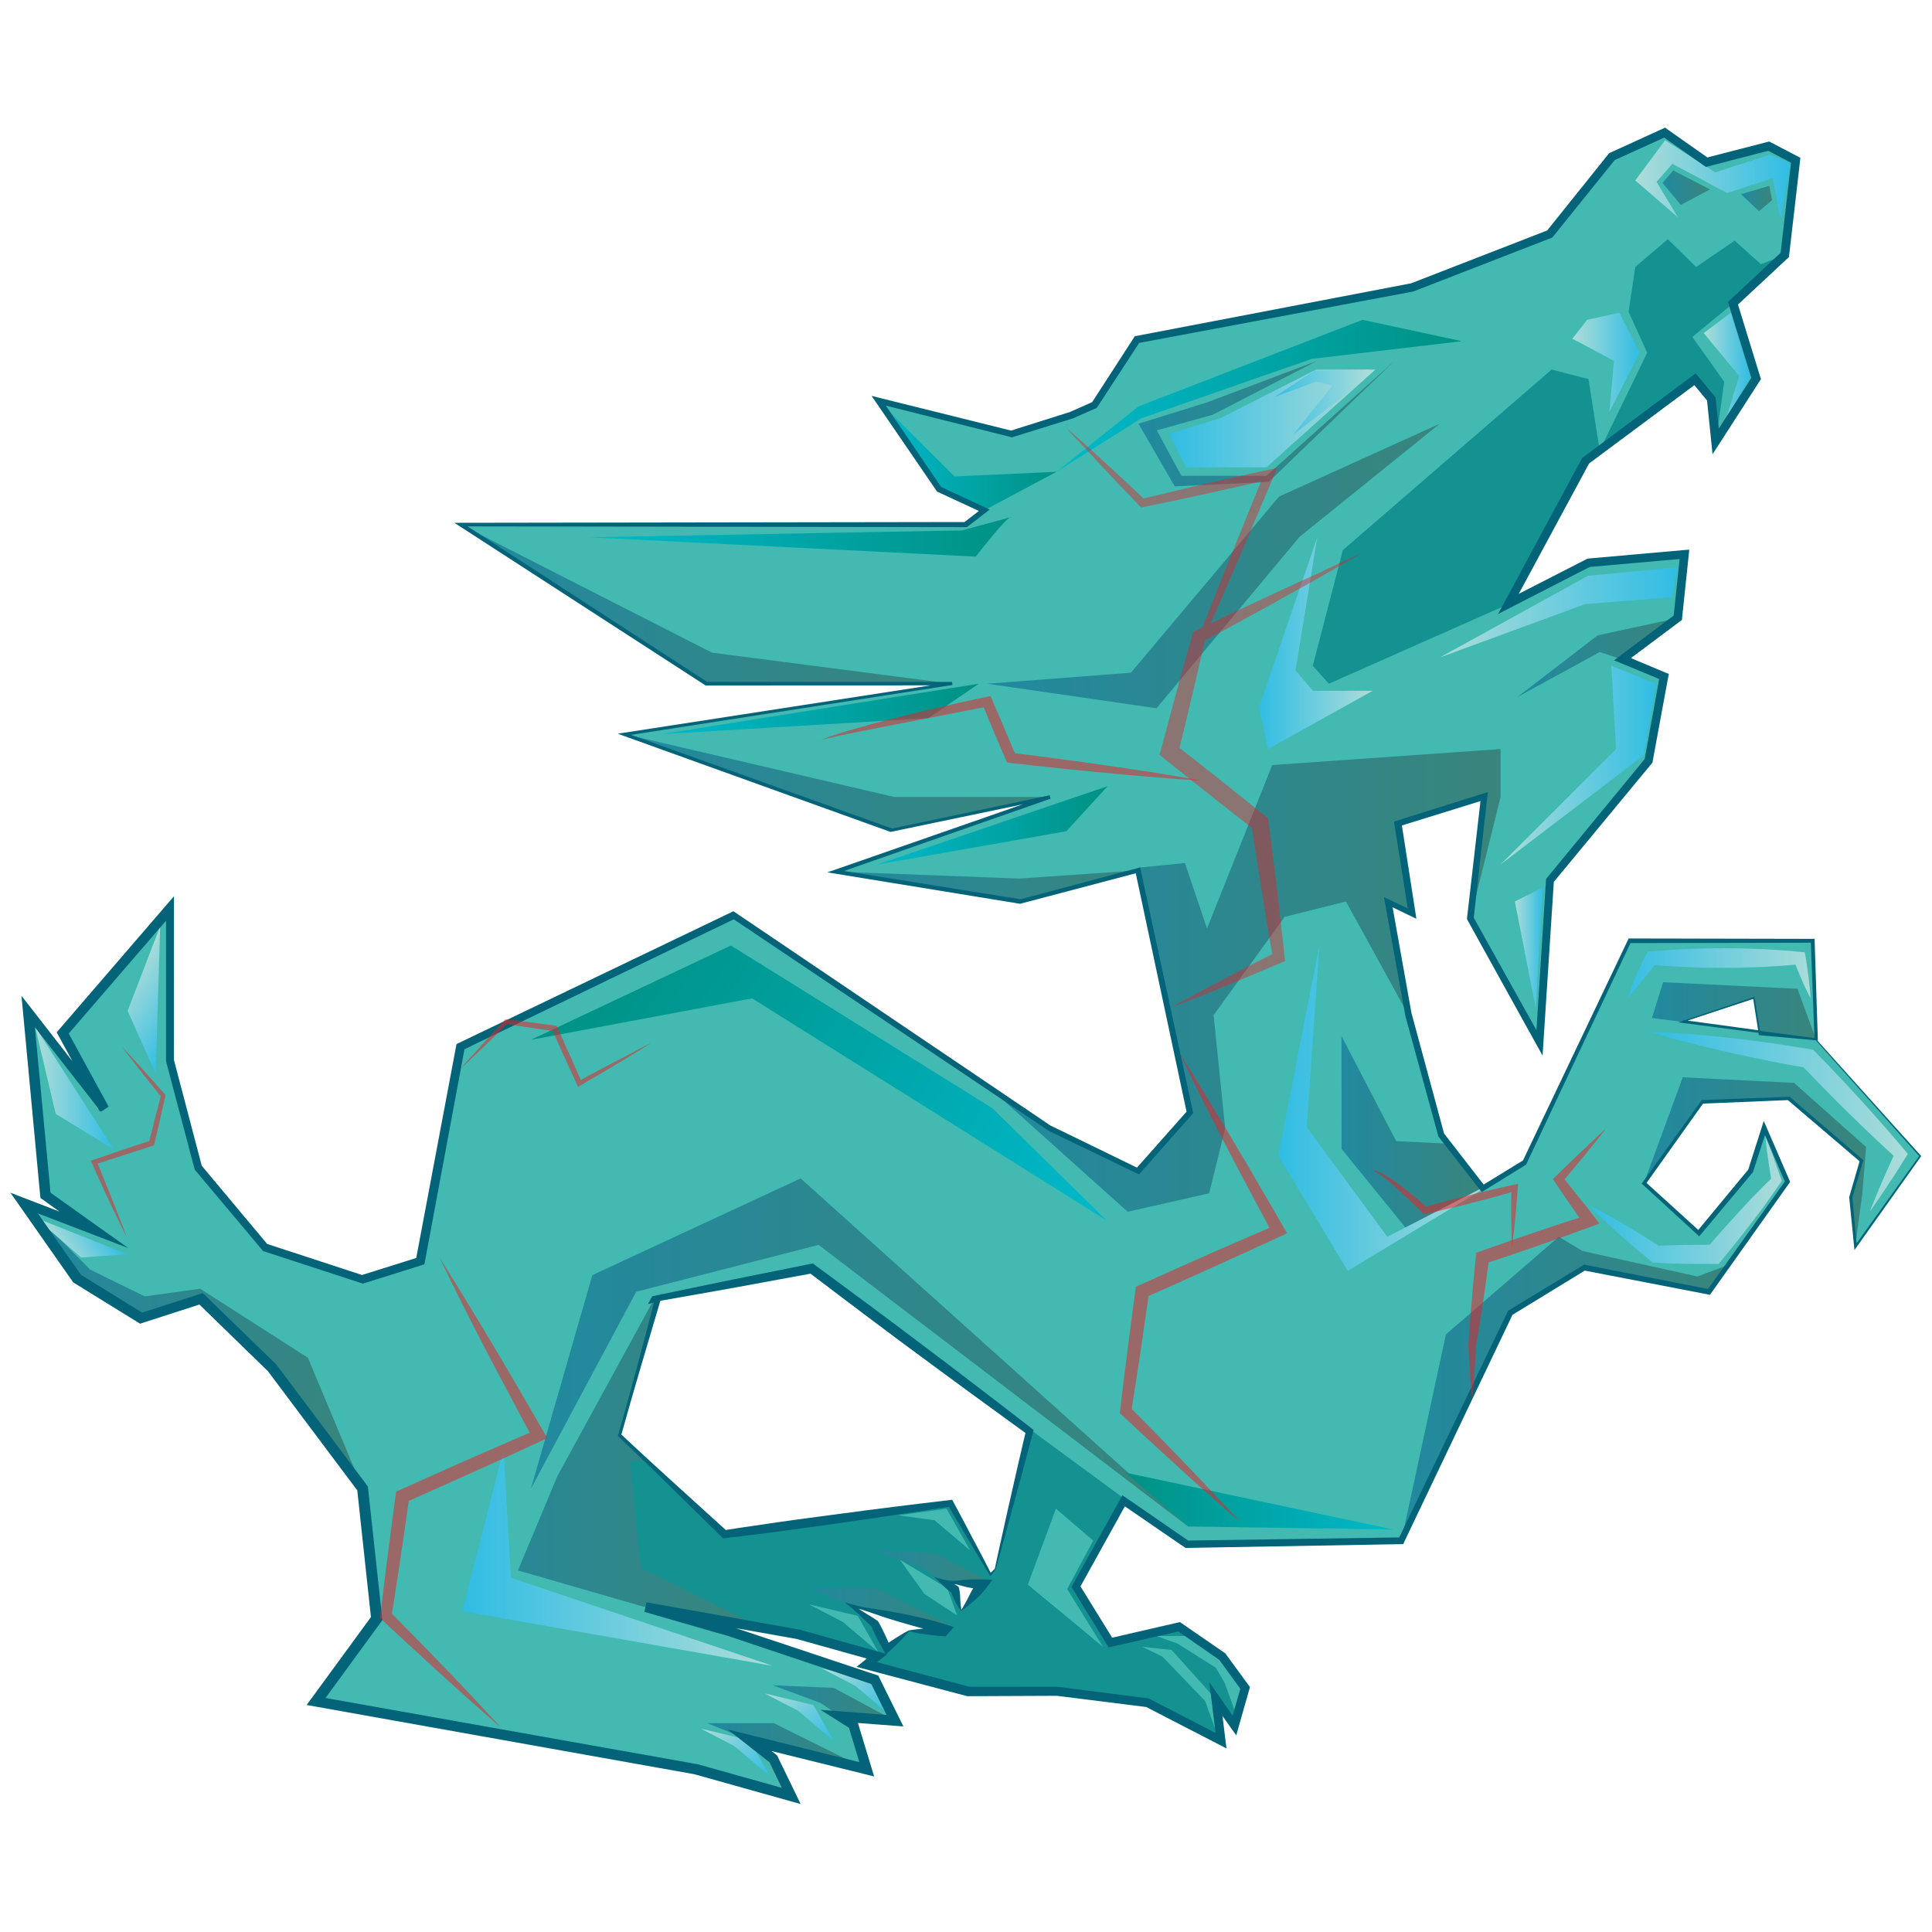<svg xmlns="http://www.w3.org/2000/svg" xml:space="preserve" id="Layer_1" x="0" y="0" style="enable-background:new 0 0 2000 2000" version="1.1" viewBox="0 0 2000 2000">
  <style>
    .st0{fill:#149191}.st4{fill:#42bab1}.st51{fill:#036378}.st52{opacity:.54}.st53{fill:#e52328}
  </style>
  <path d="m1002.5 1691.9-121.3-30.1 24.7 19.3 18.6 38.5-98.8-27.7-36.6-6.5-356.5-63.7 62.9-85.8 13.6-118.7 2.6-23.9 169.7-49.2-19.2 68.5-20.6 73.5 27.8 26.2 80.8 76.3 233.7-32 47.7 85-56.4-4.4 13.3 8.4z" class="st0"/>
  <linearGradient id="SVGID_1_" x1="432.647" x2="789.09" y1="487.438" y2="487.438" gradientTransform="matrix(1 0 0 -1 0 2000)" gradientUnits="userSpaceOnUse">
    <stop offset="0" style="stop-color:#21899f"/>
    <stop offset="1" style="stop-color:#39857c"/>
  </linearGradient>
  <path d="m789.1 1685.4-356.5-63.7 62.9-85.8 13.6-118.7 159.6-73.1 13.9-4.4-41 146.4 27.8 26.2h-17.2l11.3 110.9z" style="fill:url(#SVGID_1_)"/>
  <linearGradient id="SVGID_2_" x1="837.423" x2="1002.53" y1="331.985" y2="331.985" gradientTransform="matrix(1 0 0 -1 0 2000)" gradientUnits="userSpaceOnUse">
    <stop offset="0" style="stop-color:#21899f"/>
    <stop offset="1" style="stop-color:#39857c"/>
  </linearGradient>
  <path d="m881.2 1661.8-43.8-17.7h69l96.1 47.8z" style="fill:url(#SVGID_2_)"/>
  <linearGradient id="SVGID_3_" x1="905.33" x2="1031.69" y1="376.724" y2="376.724" gradientTransform="matrix(1 0 0 -1 0 2000)" gradientUnits="userSpaceOnUse">
    <stop offset="0" style="stop-color:#21899f"/>
    <stop offset="1" style="stop-color:#39857c"/>
  </linearGradient>
  <path d="m975.2 1637.2-20.3-14-49.6-18.2 63.1 2.6 63.3 34z" style="fill:url(#SVGID_3_)"/>
  <path d="m1069.2 1467.7-38.8 156.6-53.2 64.4-36.3-.5-43.7 35.1 105.3 27.9h92l93.2 11.7 76.2 39.4-5.3-43.3-28.9-35.4 28.9 35.4 19.3 27.6 11-39-23.5-32.4-44.8-30.9-71.2 16.4-35.6-57.9 59.4-106.9z" class="st0"/>
  <path d="m1987.4 1196.7-66.9 93.9-5-51.3 11.1-37.6-75.2-64.5-89.5 3.6-60.2 84.3 56.6 51.7 53.8-64.4 14.2-44.4 24 55.6-61.3 85.9-19.9 28.1-128.9-25-76.7 46.7-112.9 236.1-222 3.6-388.4-285.5-163.1 31.4L577 1528.1l-40.8 97.6 219.6 63.4 149.5 49.8 21.1 42.4-56.5-4.4 13.3 8.4 14 46.3-121.3-30.1 24.6 19.3 18.7 38.5-98.8-27.7-393.1-70.2 62.9-85.9-14.7-134.4-94-125.3-73.2-71.3-62.1 20.1-66-40.8-54.9-78.3 72.3 27.8-50-35.8-17.9-190.6 78.7 101.1-43-78.8 111.1-128.8v157.4l29.3 111 69.1 82.6 100.6 33 59.9-18.8 41.6-222 282.8-136.1 262.2 176.7.4.2 64.5 43.6 91.7 44.4 53.6-60.8-53.6-250.6-121.7 32.2-191.4-30.9 221.4-77.3-163.7 34.3L646.8 760l338.4-52.2h-254L477 543.1h522.6l19.2-14.8-46.9-21.8-62.4-91.5 137.5 34.4 62.4-19.6 23.8-10.4 43.9-67.6 284.7-54.1 142.7-55.3 64.3-80 54.6-24.9 43.4 30.6 64.5-16.6 27.8 14.5-11.3 97.9-53.7 50.2 24.1 78-41.9 65.1-4.7-43.8-16.8-20.6-98.8 73.5-14.5 10.8-80 148.3 82.9-42.5 99.4-8.8-6.9 65.7-57.3 43 43 17.8-16 87.4-102.1 123.8-10.8 168.2-71.6-128.9 14.4-126.1-89.4 27.9 14.7 93.2-24.7-11.7 20.9 116.4 33.9 124.6 43 55.1 43.1-26.4 108.8-229.7h189.6l3.6 102-58.9-7.9-5.6-35-73.5 24.5 79.1 10.5v.1l.3 2.2 58.6 5.6z" class="st4"/>
  <path d="m1880 1076.4-58.6-5.6-.3-2.3z" style="fill:#3e853f"/>
  <path d="m1644.4 392.4 11.6 73.9-14.5 10.8-80 148.3-185.9 82.4-16.6-18.6 31.1-119.7 216.1-186.9zM1794.1 314.1l-42.2 34.7 33 46.4-8.6 62-4.7-43.8-16.8-20.6-98.8 73.5 49.2-101.2-19.3-42.2 6.9-46.5 33.7-28.8 29.3 28.8 39.9-27.3 27.2 24.4 24.9-9.6z" class="st0"/>
  <linearGradient id="SVGID_4_" x1="476.986" x2="985.22" y1="1374.552" y2="1374.552" gradientTransform="matrix(1 0 0 -1 0 2000)" gradientUnits="userSpaceOnUse">
    <stop offset="0" style="stop-color:#21899f"/>
    <stop offset="1" style="stop-color:#39857c"/>
  </linearGradient>
  <path d="m477 543.1 259.9 132.5 248.3 32.2h-254z" style="fill:url(#SVGID_4_)"/>
  <linearGradient id="SVGID_5_" x1="646.752" x2="1086.947" y1="1190.338" y2="1190.338" gradientTransform="matrix(1 0 0 -1 0 2000)" gradientUnits="userSpaceOnUse">
    <stop offset="0" style="stop-color:#21899f"/>
    <stop offset="1" style="stop-color:#39857c"/>
  </linearGradient>
  <path d="m646.8 760 278.8 65h161.3l-163.7 34.3z" style="fill:url(#SVGID_5_)"/>
  <linearGradient id="SVGID_6_" x1="865.518" x2="1178.554" y1="1082.886" y2="1082.886" gradientTransform="matrix(1 0 0 -1 0 2000)" gradientUnits="userSpaceOnUse">
    <stop offset="0" style="stop-color:#21899f"/>
    <stop offset="1" style="stop-color:#39857c"/>
  </linearGradient>
  <path d="m865.5 902.3 189.4 7.2 123.7-8.5-121.7 32.2z" style="fill:url(#SVGID_6_)"/>
  <linearGradient id="SVGID_7_" x1="1570.948" x2="1736.853" y1="1319.361" y2="1319.361" gradientTransform="matrix(1 0 0 -1 0 2000)" gradientUnits="userSpaceOnUse">
    <stop offset="0" style="stop-color:#21899f"/>
    <stop offset="1" style="stop-color:#39857c"/>
  </linearGradient>
  <path d="m1570.9 721.5 83-63.8 83-17.9-57.3 43-23.6-7.8z" style="fill:url(#SVGID_7_)"/>
  <linearGradient id="SVGID_8_" x1="1021.97" x2="1490.525" y1="1414.097" y2="1414.097" gradientTransform="matrix(1 0 0 -1 0 2000)" gradientUnits="userSpaceOnUse">
    <stop offset="0" style="stop-color:#21899f"/>
    <stop offset="1" style="stop-color:#39857c"/>
  </linearGradient>
  <path d="m1490.5 438.6-145.1 117-148.2 177.6-175.2-25.4 148.7-11.4L1324 514.1z" style="fill:url(#SVGID_8_)"/>
  <linearGradient id="SVGID_9_" x1="909.458" x2="1093.738" y1="1528.34" y2="1528.34" gradientTransform="matrix(1 0 0 -1 0 2000)" gradientUnits="userSpaceOnUse">
    <stop offset="0" style="stop-color:#00b9cb"/>
    <stop offset="1" style="stop-color:#009184"/>
  </linearGradient>
  <path d="m909.5 415 78.6 78.2 105.6-4.8-74.9 39.9-46.9-21.8z" style="fill:url(#SVGID_9_)"/>
  <linearGradient id="SVGID_10_" x1="1178.554" x2="1443.523" y1="1561.428" y2="1561.428" gradientTransform="matrix(1 0 0 -1 0 2000)" gradientUnits="userSpaceOnUse">
    <stop offset="0" style="stop-color:#21899f"/>
    <stop offset="1" style="stop-color:#39857c"/>
  </linearGradient>
  <path d="m1363.4 373.6-113.7 42.9-71.1 22.1 37.5 64.9 97.2-4.6 130.2-125.3-132.5 119h-88l-25.5-47.1 58-16.2z" style="fill:url(#SVGID_10_)"/>
  <linearGradient id="SVGID_11_" x1="1210.244" x2="1423.817" y1="1566.754" y2="1566.754" gradientTransform="matrix(1 0 0 -1 0 2000)" gradientUnits="userSpaceOnUse">
    <stop offset="0" style="stop-color:#30bde4"/>
    <stop offset="1" style="stop-color:#aeddd8"/>
  </linearGradient>
  <path d="M1423.8 382.6h-61.5l-98.7 50.2-53.4 16.3 17.5 34.7h83.3z" style="fill:url(#SVGID_11_)"/>
  <linearGradient id="SVGID_12_" x1="1314.616" x2="1419.277" y1="1583.864" y2="1583.864" gradientTransform="matrix(1 0 0 -1 0 2000)" gradientUnits="userSpaceOnUse">
    <stop offset="0" style="stop-color:#30bde4"/>
    <stop offset="1" style="stop-color:#aeddd8"/>
  </linearGradient>
  <path d="m1319.2 411 40.6-26.8.8-.5h2.2l35.2-.7 20.1-.4-14.1 17.6-64.9 49.4 50.8-63.8 6 17.4-34.3-8.4 3.2-.6z" style="fill:url(#SVGID_12_)"/>
  <linearGradient id="SVGID_13_" x1="1093.738" x2="1513.161" y1="1590.255" y2="1590.255" gradientTransform="matrix(1 0 0 -1 0 2000)" gradientUnits="userSpaceOnUse">
    <stop offset="0" style="stop-color:#00b9cb"/>
    <stop offset="1" style="stop-color:#009184"/>
  </linearGradient>
  <path d="m1513.2 353.2-102.7-22.1-231.9 89.6-84.9 67.7 87.4-55.2 61.5-21.5 115.4-40.2z" style="fill:url(#SVGID_13_)"/>
  <linearGradient id="SVGID_14_" x1="1180.906" x2="1178.53" y1="1096.001" y2="1096.001" gradientTransform="matrix(1 0 0 -1 0 2000)" gradientUnits="userSpaceOnUse">
    <stop offset="0" style="stop-color:#3a7c3b"/>
    <stop offset="1" style="stop-color:#2e6431"/>
  </linearGradient>
  <path d="m1181 906.1-1.1.9-1.3-6z" style="fill:url(#SVGID_14_)"/>
  <linearGradient id="SVGID_15_" x1="549.553" x2="1229.817" y1="599.95" y2="599.95" gradientTransform="matrix(1 0 0 -1 0 2000)" gradientUnits="userSpaceOnUse">
    <stop offset="0" style="stop-color:#21899f"/>
    <stop offset="1" style="stop-color:#39857c"/>
  </linearGradient>
  <path d="m1229.8 1580.2-382.4-291.5-188.8 48.5-109 203.9 63.6-221.1 215.6-100.1z" style="fill:url(#SVGID_15_)"/>
  <linearGradient id="SVGID_16_" x1="1388.665" x2="1534.864" y1="828.369" y2="828.369" gradientTransform="matrix(1 0 0 -1 0 2000)" gradientUnits="userSpaceOnUse">
    <stop offset="0" style="stop-color:#21899f"/>
    <stop offset="1" style="stop-color:#39857c"/>
  </linearGradient>
  <path d="m1534.9 1230.5-79.9 40.3-66.2-81.4-.1-116.9 56.6 108.8 53.2 2.6z" style="fill:url(#SVGID_16_)"/>
  <linearGradient id="SVGID_17_" x1="25.34" x2="375.525" y1="606.741" y2="606.741" gradientTransform="matrix(1 0 0 -1 0 2000)" gradientUnits="userSpaceOnUse">
    <stop offset="0" style="stop-color:#21899f"/>
    <stop offset="1" style="stop-color:#39857c"/>
  </linearGradient>
  <path d="m375.5 1541.1-94-125.3-73.2-71.3-62.1 20.1-66-40.8-54.9-78.3 67.9 68.7 56.6 27.8 57.4-7.9 111.5 71.4z" style="fill:url(#SVGID_17_)"/>
  <linearGradient id="SVGID_18_" x1="732.102" x2="897.208" y1="192.311" y2="192.311" gradientTransform="matrix(1 0 0 -1 0 2000)" gradientUnits="userSpaceOnUse">
    <stop offset="0" style="stop-color:#21899f"/>
    <stop offset="1" style="stop-color:#39857c"/>
  </linearGradient>
  <path d="m775.9 1801.5-43.8-17.7h69l96.1 47.8z" style="fill:url(#SVGID_18_)"/>
  <linearGradient id="SVGID_19_" x1="800.008" x2="926.368" y1="237.049" y2="237.049" gradientTransform="matrix(1 0 0 -1 0 2000)" gradientUnits="userSpaceOnUse">
    <stop offset="0" style="stop-color:#21899f"/>
    <stop offset="1" style="stop-color:#39857c"/>
  </linearGradient>
  <path d="m869.9 1776.9-20.4-14-49.5-18.3 63.1 2.7 63.3 34z" style="fill:url(#SVGID_19_)"/>
  <linearGradient id="SVGID_20_" x1="1450.58" x2="1789.048" y1="562.135" y2="562.135" gradientTransform="matrix(1 0 0 -1 0 2000)" gradientUnits="userSpaceOnUse">
    <stop offset="0" style="stop-color:#21899f"/>
    <stop offset="1" style="stop-color:#39857c"/>
  </linearGradient>
  <path d="m1789 1309.5-19.9 28.1-128.9-25-76.7 46.7-112.9 236.1 46.2-214 116.9-101.1 24.4 14.7 119 26.4z" style="fill:url(#SVGID_20_)"/>
  <linearGradient id="SVGID_21_" x1="1710.09" x2="1879.99" y1="953.464" y2="953.464" gradientTransform="matrix(1 0 0 -1 0 2000)" gradientUnits="userSpaceOnUse">
    <stop offset="0" style="stop-color:#21899f"/>
    <stop offset="1" style="stop-color:#39857c"/>
  </linearGradient>
  <path d="m1860.7 1023.6-139.1-6.8-11.5 37 111 14.6 58.9 7.7-19.3-52.5zM1742 1058l73.5-24.5 5.5 35-79-10.5z" style="fill:url(#SVGID_21_)"/>
  <linearGradient id="SVGID_22_" x1="1701.702" x2="1931.785" y1="797.079" y2="797.079" gradientTransform="matrix(1 0 0 -1 0 2000)" gradientUnits="userSpaceOnUse">
    <stop offset="0" style="stop-color:#21899f"/>
    <stop offset="1" style="stop-color:#39857c"/>
  </linearGradient>
  <path d="m1931.8 1187.4-4 48.5-7.3 54.7-5-51.3 11.1-37.6-75.2-64.5-89.5 3.6-60.2 84.3 40.3-109.9 115.2 5.8z" style="fill:url(#SVGID_22_)"/>
  <linearGradient id="SVGID_23_" x1="1323.289" x2="1553.372" y1="852.802" y2="852.802" gradientTransform="matrix(1 0 0 -1 0 2000)" gradientUnits="userSpaceOnUse">
    <stop offset="0" style="stop-color:#30bde4"/>
    <stop offset="1" style="stop-color:#aeddd8"/>
  </linearGradient>
  <path d="m1365.8 978.8-42.5 217.4 71.9 119.4 158.2-95.7-117.3 60.4-83.4-113.5z" style="fill:url(#SVGID_23_)"/>
  <linearGradient id="SVGID_24_" x1="1736.853" x2="1490.525" y1="1366.097" y2="1366.097" gradientTransform="matrix(1 0 0 -1 0 2000)" gradientUnits="userSpaceOnUse">
    <stop offset="0" style="stop-color:#30bde4"/>
    <stop offset="1" style="stop-color:#aeddd8"/>
  </linearGradient>
  <path d="m1490.5 680.6 153.3-84.5 93.1-8.9-6.2 31-89.8 7.2z" style="fill:url(#SVGID_24_)"/>
  <linearGradient id="SVGID_25_" x1="1714.351" x2="1553.372" y1="1207.981" y2="1207.981" gradientTransform="matrix(1 0 0 -1 0 2000)" gradientUnits="userSpaceOnUse">
    <stop offset="0" style="stop-color:#30bde4"/>
    <stop offset="1" style="stop-color:#aeddd8"/>
  </linearGradient>
  <path d="m1668 689.2 4.9 86.2-119.5 119.5 148.3-113.1 12.7-74z" style="fill:url(#SVGID_25_)"/>
  <linearGradient id="SVGID_26_" x1="1597.445" x2="1568.152" y1="1018.774" y2="1018.774" gradientTransform="matrix(1 0 0 -1 0 2000)" gradientUnits="userSpaceOnUse">
    <stop offset="0" style="stop-color:#30bde4"/>
    <stop offset="1" style="stop-color:#aeddd8"/>
  </linearGradient>
  <path d="m1597.4 918.6-29.2 14.6 21.7 110.7 4.7-85.4z" style="fill:url(#SVGID_26_)"/>
  <linearGradient id="SVGID_27_" x1="1303.449" x2="1421.021" y1="1334.14" y2="1334.14" gradientTransform="matrix(1 0 0 -1 0 2000)" gradientUnits="userSpaceOnUse">
    <stop offset="0" style="stop-color:#30bde4"/>
    <stop offset="1" style="stop-color:#aeddd8"/>
  </linearGradient>
  <path d="m1363.6 556.3-60.2 175.6 9.2 43.5 108.4-60.3h-61.9l-18-21.1z" style="fill:url(#SVGID_27_)"/>
  <linearGradient id="SVGID_28_" x1="610.535" x2="1047.002" y1="1444.309" y2="1444.309" gradientTransform="matrix(1 0 0 -1 0 2000)" gradientUnits="userSpaceOnUse">
    <stop offset="0" style="stop-color:#00b9cb"/>
    <stop offset="1" style="stop-color:#009184"/>
  </linearGradient>
  <path d="M1047 535.2c-3.3-2.5-36.9 41-36.9 41l-399.6-20 385.3-7.1 51.2-13.9z" style="fill:url(#SVGID_28_)"/>
  <linearGradient id="SVGID_29_" x1="684.301" x2="1013.182" y1="1266.101" y2="1266.101" gradientTransform="matrix(1 0 0 -1 0 2000)" gradientUnits="userSpaceOnUse">
    <stop offset="0" style="stop-color:#00b9cb"/>
    <stop offset="1" style="stop-color:#009184"/>
  </linearGradient>
  <path d="m684.3 760 328.9-52.2-52.2 35.6z" style="fill:url(#SVGID_29_)"/>
  <linearGradient id="SVGID_30_" x1="908.259" x2="1146.465" y1="1145.6" y2="1145.6" gradientTransform="matrix(1 0 0 -1 0 2000)" gradientUnits="userSpaceOnUse">
    <stop offset="0" style="stop-color:#00b9cb"/>
    <stop offset="1" style="stop-color:#009184"/>
  </linearGradient>
  <path d="m908.3 894.9 238.2-81-42.6 46.6z" style="fill:url(#SVGID_30_)"/>
  <linearGradient id="SVGID_31_" x1="1697.308" x2="1627.67" y1="1624.874" y2="1624.874" gradientTransform="matrix(1 0 0 -1 0 2000)" gradientUnits="userSpaceOnUse">
    <stop offset="0" style="stop-color:#30bde4"/>
    <stop offset="1" style="stop-color:#aeddd8"/>
  </linearGradient>
  <path d="m1676.3 323.7-33.3 7.4-15.3 19.5 43.1 23-4.8 53 31.3-61.5z" style="fill:url(#SVGID_31_)"/>
  <linearGradient id="SVGID_32_" x1="1812.026" x2="1763.692" y1="1621.545" y2="1621.545" gradientTransform="matrix(1 0 0 -1 0 2000)" gradientUnits="userSpaceOnUse">
    <stop offset="0" style="stop-color:#30bde4"/>
    <stop offset="1" style="stop-color:#aeddd8"/>
  </linearGradient>
  <path d="m1763.7 344.8 36.7 44.4-13.5 44 25.2-43.1-20.3-66.4z" style="fill:url(#SVGID_32_)"/>
  <linearGradient id="SVGID_33_" x1="1853.493" x2="1692.781" y1="1813.881" y2="1813.881" gradientTransform="matrix(1 0 0 -1 0 2000)" gradientUnits="userSpaceOnUse">
    <stop offset="0" style="stop-color:#30bde4"/>
    <stop offset="1" style="stop-color:#aeddd8"/>
  </linearGradient>
  <path d="m1723.7 145.2-30.9 41.6 44.1 38.1-22-36.7 16.4-18.6 56.5 30.2 47.5-15.3 7.8 42.5 10.4-57.9-21.4-8.9-56.5 18.2z" style="fill:url(#SVGID_33_)"/>
  <linearGradient id="SVGID_34_" x1="117.746" x2="36.258" y1="873.84" y2="873.84" gradientTransform="matrix(1 0 0 -1 0 2000)" gradientUnits="userSpaceOnUse">
    <stop offset="0" style="stop-color:#30bde4"/>
    <stop offset="1" style="stop-color:#aeddd8"/>
  </linearGradient>
  <path d="m36.3 1062.6 21.4 90.5 60 36.6z" style="fill:url(#SVGID_34_)"/>
  <linearGradient id="SVGID_35_" x1="865.688" x2="810.267" y1="2981.956" y2="2981.956" gradientTransform="scale(1 -1) rotate(35.677 7081.974 -320.2)" gradientUnits="userSpaceOnUse">
    <stop offset="0" style="stop-color:#30bde4"/>
    <stop offset="1" style="stop-color:#aeddd8"/>
  </linearGradient>
  <path d="m36.3 1260.4 47.8 41.4 47.6-3.5z" style="fill:url(#SVGID_35_)"/>
  <linearGradient id="SVGID_36_" x1="811.769" x2="729.402" y1="-1249.785" y2="-1249.785" gradientTransform="scale(1 -1) rotate(-34.402 813.684 -161.679)" gradientUnits="userSpaceOnUse">
    <stop offset="0" style="stop-color:#30bde4"/>
    <stop offset="1" style="stop-color:#aeddd8"/>
  </linearGradient>
  <path d="m165.8 958.9-33.7 87.6 29.1 65z" style="fill:url(#SVGID_36_)"/>
  <linearGradient id="SVGID_37_" x1="1102.098" x2="609.283" y1="673.452" y2="1010.876" gradientTransform="matrix(1 0 0 -1 0 2000)" gradientUnits="userSpaceOnUse">
    <stop offset="0" style="stop-color:#00b9cb"/>
    <stop offset="1" style="stop-color:#009184"/>
  </linearGradient>
  <path d="m1145.4 1263.3-366.8-229.8-229 42.9 207-97.6 270.7 168.4z" style="fill:url(#SVGID_37_)"/>
  <linearGradient id="SVGID_38_" x1="1708.338" x2="1979.938" y1="838.688" y2="838.688" gradientTransform="matrix(1 0 0 -1 0 2000)" gradientUnits="userSpaceOnUse">
    <stop offset="0" style="stop-color:#30bde4"/>
    <stop offset="1" style="stop-color:#aeddd8"/>
  </linearGradient>
  <path d="M1710.1 1068.5c13.8.3 27.6 1.1 41.3 2.1 13.7 1.1 27.4 2.4 41 4 13.6 1.6 27.3 3.3 40.7 5.2 6.8.9 13.6 2 20.4 3.1 6.8 1.1 13.6 2.1 20.2 3.2l3.2.5 2.4 2.4c4 4.1 8 8.3 12 12.4s8 8.3 11.9 12.5l11.7 12.5 11.6 12.6c15.4 17 30.6 34.2 45.4 51.8l3.1 3.7-2.1 3.3-8.9 14.2c-3.1 4.7-6 9.5-9.2 14.1-3.1 4.7-6.1 9.3-9.3 14-1.6 2.3-3.2 4.7-4.8 6.9-1.6 2.3-3.2 4.7-4.9 6.9.9-2.7 2-5.2 3.1-7.9s2.1-5.2 3.2-7.9c2.1-5.2 4.3-10.4 6.5-15.4 2.3-5.2 4.5-10.3 6.8-15.4l6.9-15.3.9 7.1c-17-15.4-33.7-31.3-50.1-47.4l-12.2-12.1-12.1-12.2c-4-4.1-8-8.3-12-12.4s-8-8.3-12-12.4l5.6 2.9c-6.8-1.2-13.4-2.4-20.2-3.6-6.8-1.2-13.4-2.5-20.2-3.9-13.4-2.7-26.9-5.6-40.2-8.5-13.3-3.1-26.8-6.3-40.1-9.9-13.2-3-26.6-6.7-39.6-11.1z" style="fill:url(#SVGID_38_)"/>
  <linearGradient id="SVGID_39_" x1="1676.005" x2="1883.78" y1="992.278" y2="992.278" gradientTransform="matrix(1 0 0 -1 0 2000)" gradientUnits="userSpaceOnUse">
    <stop offset="0" style="stop-color:#30bde4"/>
    <stop offset="1" style="stop-color:#aeddd8"/>
  </linearGradient>
  <path d="M1686.1 1033.5c-.1-1.1.1-2.1.3-3.1.3-1.1.5-2 .8-3.1.5-2 1.2-4 2-5.9 1.5-3.9 2.9-7.6 4.5-11.5 1.6-3.7 3.3-7.5 5.1-11.1 1.7-3.7 3.6-7.3 5.5-10.9l1.3-2.7 4.4-.4c12.8-1.2 25.4-2 38.2-2.5 12.8-.5 25.4-.7 38.2-.7s25.4.4 38.2.9c12.8.7 25.4 1.5 38.2 2.8l5.5.5.7 4.1c.7 3.6 1.2 7.2 1.7 10.8.5 3.6 1.1 7.2 1.5 10.8.4 3.6.8 7.2 1.2 10.9.1 1.9.4 3.6.5 5.5.1 1.9.3 3.6.4 5.5-.9-1.6-1.7-3.3-2.5-4.9-.8-1.6-1.6-3.3-2.4-4.9-1.6-3.3-3.1-6.7-4.5-10-1.5-3.3-2.8-6.7-4.3-10-1.3-3.3-2.7-6.8-4-10.1l6.1 4.7c-12.8 1.3-25.4 2.1-38.2 2.8-12.8.5-25.4.9-38.2.9-12.8 0-25.4-.1-38.2-.7-12.8-.5-25.4-1.3-38.2-2.5l5.7-3.2c-2.5 3.1-4.9 6.3-7.5 9.5l-7.6 9.5-7.6 9.5-3.7 4.8c-.7.8-1.2 1.6-1.7 2.4-.4.4-1.1 1.2-1.4 2.3z" style="fill:url(#SVGID_39_)"/>
  <linearGradient id="SVGID_40_" x1="1639.355" x2="1849.839" y1="757.866" y2="757.866" gradientTransform="matrix(1 0 0 -1 0 2000)" gradientUnits="userSpaceOnUse">
    <stop offset="0" style="stop-color:#30bde4"/>
    <stop offset="1" style="stop-color:#aeddd8"/>
  </linearGradient>
  <path d="M1827.4 1175.8c1.5 3.7 2.9 7.3 4.4 11.1 1.3 3.7 2.8 7.5 4.1 11.1 2.7 7.5 5.2 14.9 7.9 22.4l.7 2-1.7 2.5c-4.8 6.9-9.5 13.8-14.4 20.6-2.4 3.5-4.9 6.8-7.5 10.1s-4.9 6.8-7.6 10c-5.1 6.7-10.3 13.2-15.4 19.8-5.2 6.5-10.5 13-15.8 19.4l-2.9 3.6h-27.3l-7.5-.1c-5.1-.1-10-.3-15-.4l-7.5-.3-7.5-.4-3.3-.1-1.9-1.6c-5.6-4.4-11.1-9.1-16.5-13.6-5.5-4.7-10.9-9.3-16.2-14-5.3-4.8-10.7-9.6-15.8-14.5-5.2-4.9-10.4-10-15.3-15.3 6.5 3.1 12.9 6.4 19.3 9.9 6.3 3.5 12.5 7.1 18.6 10.7s12.2 7.3 18.4 11.2c6 3.9 12.1 7.6 18 11.6l-5.2-1.7 7.5-.4 7.5-.3c5.1-.1 10-.3 15-.4l7.5-.1h7.5c5.1 0 10-.1 15 0l-7.7 3.6c5.3-6.4 10.9-12.6 16.4-18.9 5.6-6.3 11.2-12.5 16.8-18.6 2.8-3.1 5.7-6.1 8.5-9.2 2.8-3.1 5.7-6.1 8.7-9.1 5.9-6 11.7-12 17.8-17.8l-1.1 4.5c-1.2-7.7-2.5-15.6-3.6-23.4-.5-3.9-1.1-7.9-1.6-11.7-.4-4.3-.9-8.3-1.3-12.2z" style="fill:url(#SVGID_40_)"/>
  <linearGradient id="SVGID_41_" x1="1022.369" x2="1553.372" y1="985.087" y2="985.087" gradientTransform="matrix(1 0 0 -1 0 2000)" gradientUnits="userSpaceOnUse">
    <stop offset="0" style="stop-color:#21899f"/>
    <stop offset="1" style="stop-color:#39857c"/>
  </linearGradient>
  <path d="M1553.4 775.4V825l-31.3 126.1 14.4-126.1-89.4 27.9 14.7 93.2-22.3-12.9 18.5 117.6-64.7-117.6-63.5 16-73.5 101.7 12 117.1-16.6 67.3-84.3 19.1-145-130 64.5 43.6 91.7 44.4 53.6-60.8-52.4-253.5 46.8-4.7 22.9 67.8L1317 792z" style="fill:url(#SVGID_41_)"/>
  <path d="m1093.1 1561.8 38.6 33-27 50.2 37.1 59.8-77.8-64.4zM1182.4 1704.8l30.4 3.2 45.8 51v32.6l-11.1-30.8-44.3-46z" class="st4"/>
  <path d="M1197.2 1693.6h30.6l36.8 24.7 19.8 29.9-6 23.7-10.5-29.5-9.3-16-39.7-25z" class="st4"/>
  <linearGradient id="SVGID_42_" x1="478.45" x2="800.008" y1="387.243" y2="387.243" gradientTransform="matrix(1 0 0 -1 0 2000)" gradientUnits="userSpaceOnUse">
    <stop offset="0" style="stop-color:#30bde4"/>
    <stop offset="1" style="stop-color:#aeddd8"/>
  </linearGradient>
  <path d="m521.2 1501-42.7 166.9 321.5 56.6-271.1-91.2z" style="fill:url(#SVGID_42_)"/>
  <linearGradient id="SVGID_43_" x1="795.614" x2="735.164" y1="159.622" y2="220.072" gradientTransform="matrix(1 0 0 -1 0 2000)" gradientUnits="userSpaceOnUse">
    <stop offset="0" style="stop-color:#30bde4"/>
    <stop offset="1" style="stop-color:#aeddd8"/>
  </linearGradient>
  <path d="m725.6 1789.5 34.7 18.1 36.9 31.2-21.3-37.3z" style="fill:url(#SVGID_43_)"/>
  <linearGradient id="SVGID_44_" x1="861.557" x2="801.107" y1="196.139" y2="256.589" gradientTransform="matrix(1 0 0 -1 0 2000)" gradientUnits="userSpaceOnUse">
    <stop offset="0" style="stop-color:#30bde4"/>
    <stop offset="1" style="stop-color:#aeddd8"/>
  </linearGradient>
  <path d="m791.5 1753 34.9 18.1 36.7 31.2L842 1765z" style="fill:url(#SVGID_44_)"/>
  <linearGradient id="SVGID_45_" x1="920.775" x2="860.325" y1="222.07" y2="282.52" gradientTransform="matrix(1 0 0 -1 0 2000)" gradientUnits="userSpaceOnUse">
    <stop offset="0" style="stop-color:#30bde4"/>
    <stop offset="1" style="stop-color:#aeddd8"/>
  </linearGradient>
  <path d="m850.7 1727.1 34.8 18.1 36.9 31.1-21.3-37.2z" style="fill:url(#SVGID_45_)"/>
  <path d="m837.4 1660.8 34.9 18.1 36.8 31.1-21.2-37.3zM931.6 1614.7l25.4 35.4 33.8 22.2-10.2-28.2zM929.7 1568.6l37.8 5.2 36.8 31.2-24.5-43.2z" class="st4"/>
  <linearGradient id="SVGID_46_" x1="1442.458" x2="1165.239" y1="446.028" y2="446.028" gradientTransform="matrix(1 0 0 -1 0 2000)" gradientUnits="userSpaceOnUse">
    <stop offset="0" style="stop-color:#00b9cb"/>
    <stop offset="1" style="stop-color:#009184"/>
  </linearGradient>
  <path d="m1442.5 1583.4-277.3-58.9 64.6 55.7z" style="fill:url(#SVGID_46_)"/>
  <linearGradient id="SVGID_47_" x1="1721.008" x2="1770.274" y1="1805.692" y2="1805.692" gradientTransform="matrix(1 0 0 -1 0 2000)" gradientUnits="userSpaceOnUse">
    <stop offset="0" style="stop-color:#21899f"/>
    <stop offset="1" style="stop-color:#39857c"/>
  </linearGradient>
  <path d="m1732.2 176.5-11.2 12.9 18.9 22.7 30.4-16z" style="fill:url(#SVGID_47_)"/>
  <linearGradient id="SVGID_48_" x1="1802.191" x2="1834.513" y1="1794.507" y2="1794.507" gradientTransform="matrix(1 0 0 -1 0 2000)" gradientUnits="userSpaceOnUse">
    <stop offset="0" style="stop-color:#21899f"/>
    <stop offset="1" style="stop-color:#39857c"/>
  </linearGradient>
  <path d="m1820.9 218.6 13.6-11.4-3-14.8-29.3 8.6z" style="fill:url(#SVGID_48_)"/>
  <path d="m1879.7 1076.9-58.5-5.3h-.5l-.1-.5-.4-2.3v-.1l.5.5-79.1-10.3-4.1-.5 3.9-1.3 73.5-24.8 1.3-.4.3 1.3 5.6 35-1.1-1.1 59 7.7-1.6 1.5-3.9-102 1.7 1.6-189.7.4 1.9-1.2-108.3 229.9-.3.7-.7.4-43.1 26.6-2.1 1.3-1.5-1.9-43-55.1-.4-.4-.1-.5-34.1-124.5v-.2l-21-116.4-1.1-6.3 5.7 2.7 24.6 11.7-4.7 3.5-14.8-93.2-.4-2.9 2.8-.9 89.2-28 5.2-1.6-.7 5.3-14.1 126.1-.4-2.3 71.8 128.8-7.2 1.6 10.7-168.2.1-1.3.8-1.1 102-124-.9 1.9 15.8-87.3 2.5 4.7-43-17.8-6.9-2.8 6-4.5 57.3-43-1.7 2.9 6.9-65.6 4.7 4.8-99.3 8.8 1.6-.4-83 42.6-12.6 6.5 6.8-12.5 79.9-148.3.5-.9.8-.5 113.2-84.4 3.5-2.5 2.8 3.3 16.9 20.5.9 1.1.1 1.3 4.5 43.8-8.4-2 41.9-65.1-.5 3.7-24-78-.8-2.7 2.1-1.9 53.7-50.1-1.5 2.8 11.3-97.9 2.4 4.5-27.8-14.6 3.2.4-64.3 16.6-2 .5-1.7-1.2-43.5-30.6 4.4.4-54.6 24.8 1.6-1.2-64.4 80-.7.9-1.1.4-142.7 55.4-.4.1-.4.1-284.7 53.4 2.4-1.6-44.1 67.6-.5.9-.9.4-23.7 10.4-.1.1h-.1l-62.4 19.4-.9.3-.9-.3-137.4-34.6 3.3-4.8 62.3 91.7-1.2-1.1 46.7 21.8 4.3 2-3.7 2.9-19.2 14.8-.8.5h-.9l-522.5-.8 1.1-3.6 253.9 164.8-.9-.3 254.1.1.3 3.2L647 761.7l.3-3.1 276.6 99.2h-.9l163.6-34.5.9 3.5-221.3 77.5-.4-3.9 191.3 30.6h-.9l121.7-32.4 2.4-.7.5 2.5 54.1 250.5.3 1.3-.9 1.1-53.7 60.8-1.5 1.6-2-.9-91.7-44.3-.1-.1-.1-.1-327.4-219.8 3.6.3-282.5 136.3 2.3-2.9-41.4 222.1-.5 2.5-2.4.8-59.9 18.8-1.3.4-1.3-.4-100.8-32.9-1.2-.4-.8-.9-69.2-82.4-.7-.8-.3-.9-29.4-111-.1-.5V940.4l8.3 3.1L69 1072.4l.5-5.5 43 78.7-8 5.3L25.7 1050l8.8-3.5 18 190.4-2.1-3.6 50.2 35.8 32.4 23-37-14.2-72.4-27.8 6-7.7 54.9 78.3-1.5-1.5 66.2 40.9-4.3-.5 62-20.1 2.9-.9 2.3 2.1 73.2 71.1.3.3.3.3 94.1 125.3.9 1.2.1 1.5 14.6 134.5.3 2.1-1.2 1.7-62.8 86-3.5-8.5 393.1 70h.3l.3.1 98.8 27.7-6.3 7.6-18.6-38.5 1.5 1.9-24.6-19.3-19.6-15.4 24.2 6 121.2 30.1-6.4 6.7-14-46.3 2.3 2.9-13.3-8.4-18-11.3 21.2 1.6 56.5 4.4-5.1 7.6-20.9-42.3 3.1 2.7-118.1-39.6-29.4-9.9c-2.4-.9-4.9-1.5-7.5-2.3l-7.5-2.1-14.9-4.3-59.7-17.2 2.3-9.9 157.3 28.1h.6l82 23 9.2 2.5-7.5 6-10.5 8.4-1.9-8.5 105.3 28-1.2-.1 92 .1h.6l93.2 11.9.8.1.7.4 76.2 39.4-6.7 4.7-5.3-43.3-2.3-18.1 10.4 14.9 19.2 27.6-8 1.3 11.2-39 .7 3.9-23.6-32.4 1.1 1.1-44.6-30.9 3.5.7-71.2 16.2-2.9.7-1.6-2.7-35.6-57.9-1.3-2.1 1.2-2.1 49.5-88.8 2.1-3.9 3.7 2.5 65.4 45.1-2.3-.7 222-3.3-3.2 2.1 113.3-235.8.4-.9.8-.5 76.8-46.6 1.1-.7 1.2.3 128.8 25.3-2.9 1.2 81.5-114-.3 2.5-23.8-55.7 4.8-.3-14.4 44.5-.1.4-.3.4-53.8 64.3-1.6 1.9-1.7-1.6-56.5-51.8-1.3-1.3 1.1-1.5 60.5-84.2.5-.8h.9l89.5-3.3h.7l.5.4 75 64.6.7.7-.3.9-11.1 37.7v-.5l4.8 51.3-2.3-.7 67.2-93.7v1.2l-107.5-120.4zm.6-.9 108 120.2.5.5-.4.7-66.8 94-1.9 2.7-.3-3.3-5.1-51.3v-.3l.1-.3 10.9-37.7.4 1.5-75.4-64.3 1.2.4-89.5 3.7 1.5-.8-60.1 84.4-.3-2.8 56.7 51.5-3.3.3 53.5-64.6-.4.8 14.2-44.5 2-6.4 2.7 6.1 24.1 55.7.5 1.3-.8 1.2-81.1 114.2-1.1 1.5-1.9-.4-128.9-24.9 2.3-.4-76.7 46.9 1.2-1.3-112.6 236.2-.9 2h-2.3l-221.8 3.9h-1.2l-1.1-.7-65.5-44.9 5.9-1.3-49.3 88.9-.1-4.3 35.7 57.8-4.5-1.9 71.2-16.4 1.9-.4 1.6 1.1 44.7 30.8.7.4.4.7 23.7 32.4 1.3 1.7-.5 2.1-11.1 39-2.5 9.1-5.5-7.7-19.3-27.4 8.3-3.2 5.3 43.3 1.1 8.5-7.7-4-76.2-39.3 1.6.5-93.2-11.7h.5l-92.4.4h-.7l-.7-.1L896 1728l-9.3-2.5 7.6-6.1 10.5-8.4 1.7 8.5-82-22.9.5.1-157.3-28 2.3-9.9 59.8 17.2 14.9 4.3 7.5 2.1c2.5.8 5.1 1.3 7.5 2.3l29.6 9.9 118 39.3 2 .7.9 2 20.9 42.3 4.1 8.3-9.2-.7-56.5-4.3 3.2-9.7 13.3 8.4 1.7 1.1.5 1.9 14 46.2 2.7 8.9-9.1-2.3-121.3-30 4.5-9.5 24.6 19.3.9.8.5 1.1 18.6 38.3 5.2 10.8-11.5-3.2-98.8-27.7.5.1-393.1-70.2-8.5-1.5 5.1-6.9 62.8-85.9-1.1 3.7-14.5-134.5 1.1 2.7-94-125.4.5.7-73.1-71.1 5.2 1.2-62 20-2.3.8-2-1.2-66.2-40.9-.9-.5-.7-.9-54.9-78.4-9.6-13.7 15.6 6 72.3 27.8-4.8 8.8-50.1-35.8-1.9-1.3-.3-2.3-17.8-190.5-1.6-16.6 10.3 13.2 78.7 101.1-8 5.3-42.9-78.8-1.6-2.9 2.1-2.5 111-128.8 8.3-9.6v12.6l-.1 157.5-.1-1.2 29.2 111-.9-1.7 69.1 82.6-2-1.3 100.8 33h-2.7l59.9-18.8-2.9 3.3 41.8-222 .4-2 1.9-.9 282.9-135.7 1.9-.9 1.7 1.2 326.8 220.9-.4-.3 91.6 44.6-3.5.7 53.8-60.7-.7 2.4-53.4-250.6 2.9 1.9-121.7 32.1-.5.1-.5-.1-191.3-31.2-7.7-1.3 7.5-2.5 221.4-77.1.9 3.5-163.8 34.2-.4.1-.4-.1-276.4-99.5-5.7-2.1 6-.9 338.6-52.3.3 3.2-253.5.1h-.5l-.4-.3-254.1-164.5-5.6-3.6h6.8l522.5-.8-1.7.5 19.2-14.9.5 4.9-46.9-21.7-.8-.4-.4-.7-62.6-91.5-4.7-6.8 8 2 137.5 34.2h-1.9l62.4-19.7-.4.1 23.7-10.5-1.5 1.3 43.9-67.8.8-1.3 1.5-.3 284.5-54.5-.7.3 142.6-55.4-1.7 1.3 64.3-80.2.7-.8.9-.4 54.6-24.9 2.3-1.1 2 1.5 43.5 30.6-3.7-.7 64.3-16.6 1.7-.4 1.5.8 28 14.6 2.8 1.5-.4 3.1-11.3 97.9-.1 1.6-1.2 1.1-53.7 50.1 1.2-4.7 24 78 .7 2-1.2 1.7-41.9 65.1-7.1 10.9-1.3-12.9-4.5-43.9 1.1 2.4-16.9-20.5 6.3.8-113.3 84.3 1.3-1.5-80 148.3-5.9-6 83-42.5.8-.4.8-.1 99.3-8.8 5.2-.4-.5 5.2-6.9 65.6-.1 1.9-1.5 1.1-57.3 42.9-.9-7.3 42.9 18 3.2 1.3-.7 3.3-16.1 87.3-.1 1.1-.7.8-102.3 123.7.9-2.3-10.9 168.2-.8 13-6.4-11.5-71.4-128.9-.5-1.1.1-1.2 14.5-126.1 4.5 3.7-89.3 27.7 2.4-3.7 14.5 93.3.9 6.1-5.6-2.7-24.6-11.9 4.5-3.5 20.8 116.5v-.3l33.7 124.6-.5-.9 42.9 55.3-3.6-.7 43.3-26.5-.9 1.1 109.2-229.4.5-1.2h1.3l189.7.4h1.6v1.6l3.3 102v1.7l-1.7-.3-58.9-8-.9-.1-.1-.9-5.5-35.2 1.6.9-73.6 24.2-.1-1.9 79 10.8h.5l.1.4v.1l.3 2.3-.7-.5 58.5 7z" class="st51"/>
  <path d="M941.1 1688.7c-1.7 2-3.5 3.9-5.2 5.7-1.7 1.9-3.3 3.6-5.1 5.3-3.3 3.5-6.8 6.7-10.3 9.9l-3.5 3.2-2.5-4.5c-2.3-4.1-4.5-8.3-6.7-12.4-2.1-4.1-4.1-8.4-5.9-12.8l1.2 1.5c-1.9-1.7-3.9-3.6-5.7-5.3l-5.6-5.5c-1.9-1.9-3.7-3.6-5.7-5.3-1.9-1.7-3.9-3.5-5.9-5.1l-5.5-4.5 6.8 1.9c4.1 1.1 8.1 2 12.2 2.8 4.1.8 8.3 1.5 12.5 2.1l12.5 1.9c4.1.7 8.3 1.5 12.4 2.3 8.3 1.7 16.5 3.3 24.8 5.3s16.4 4.3 24.4 6.8l7.3 2.3-4.8 5.3-2.3 2.5-1.6 1.9-1.9-.1c-2.9-.3-5.9-.5-8.8-.8-2.9-.3-5.9-.7-8.9-1.1-3.1-.4-6-.8-9.1-1.2-2.8-1-5.9-1.5-9.1-2.1zm-.4-.9c2.8-.5 5.9-.9 8.8-1.2 2.9-.4 6-.7 9.1-.9s6.1-.5 9.3-.8c3.1-.1 6.3-.4 9.5-.5l-3.6 1.6 2-2.8 2.5 7.6c-8.3-1.5-16.5-3.3-24.8-5.5-8.1-2.1-16.2-4.5-24.4-6.9-4-1.2-8.1-2.4-12.1-3.7l-12-4.1c-4-1.3-8-2.8-12-4s-8.1-2.3-12.2-3.2l1.3-2.7c2.1 1.6 4.3 3.1 6.4 4.5s4.4 2.8 6.7 4.3l6.7 4.1c2.3 1.3 4.4 2.8 6.5 4.3l.5.4.7 1.1c2.4 4.1 4.4 8.3 6.4 12.5 2 4.3 3.9 8.5 5.7 12.9l-6-1.3c4.1-2.9 8.4-5.9 12.5-8.4 2.1-1.3 4.3-2.5 6.3-3.9 2.1-1.3 4.3-2.3 6.2-3.4zM994.9 1667.7c-.8-1.1-1.6-2.4-2.5-3.7-.9-1.5-2-3.1-2.9-4.9-1.1-1.9-2-3.7-2.9-5.9-.9-2-1.7-4.1-2.4-6.3l1.9 2.5c-2.3-1.3-4.4-2.9-6.4-4.7-2-1.9-3.9-3.7-5.7-5.6l-6.9-6.5 8.3 2.3c3.5.9 6.9 1.5 10.4 1.5 3.5.1 7.1-.3 10.5-.7 3.6-.4 7.1-.7 10.5-.7h10.5l10.1.4-6.4 8.4c-2 2.7-4.3 5.2-6.5 7.6-2.4 2.4-4.8 4.5-7.2 6.7-2.4 2-4.7 3.9-6.8 5.5-2 1.4-3.8 2.9-5.6 4.1zm.3-1.1c2-3.3 3.7-6.3 5.2-9.1l4.1-8c1.3-2.4 2.5-4.7 3.9-6.8 1.3-2.1 2.8-4 4.5-5.9l3.7 8.8c-3.5-.4-6.9-1.1-10.4-1.6s-6.9-1.3-10.4-2.3-6.9-1.9-10.4-2.3c-3.5-.5-6.9-.5-10.5-.1l1.3-4.3c2.5.9 5.1 1.7 7.6 2.8s4.8 2.3 6.9 3.7l1.6 1.1.4 1.5c.4 1.5.7 2.9.9 4.5.3 1.6.3 3.2.4 4.9.1 1.7.1 3.7.3 5.9.2 2.4.5 4.7.9 7.2zM1030.8 1624.5l-4.8 6.4-.7.9-.7-1.1c-7.3-12-14.6-24.1-21.8-36.2-7.2-12.1-14.4-24.2-21.6-36.5l3.1 1.5-29.2 4.5-29.2 4.4c-19.4 2.9-38.9 5.7-58.3 8.5l-29.2 4.1c-9.7 1.3-19.4 2.7-29.2 4-9.7 1.3-19.4 2.5-29.3 3.7-9.7 1.2-19.6 2.4-29.3 3.6l-1.9.3-1.3-1.2-53.3-52.3c-8.9-8.8-17.7-17.4-26.8-26.1-8.9-8.7-18-17.3-27-25.8l-.7-.7.3-.9c3.5-11.9 6.7-23.7 10-35.6 3.3-11.9 6.5-23.7 9.7-35.6l9.5-35.7 9.3-35.7 3.7 3.7-4.5 1.3-6.9 2.1 3.5-6.5.3-.5.7-1.2 1.5-.3 40.6-8.5c13.6-2.8 27.2-5.6 40.6-8.4l81.5-16.4 2.1-.4 1.7 1.3 56.6 41.8c18.8 14.1 37.7 28 56.3 42.2 18.8 14.1 37.4 28.2 56.1 42.6 18.6 14.2 37.3 28.5 55.8 42.9l2.1 1.6-.7 2.4-9.5 35.6-9.6 35.4c-3.2 11.9-6.5 23.6-9.7 35.3-3.2 12.1-6.5 23.8-9.8 35.5zm-1-.5c2.5-12 5.2-24 7.9-36s5.2-24 8-35.8l8.1-35.7 8.3-35.6 1.5 4c-19-13.7-37.9-27.6-56.9-41.4s-37.8-27.8-56.7-41.7c-18.9-13.8-37.7-28.1-56.5-42.1l-56.2-42.5 3.9.9-81.6 15c-13.6 2.5-27.3 4.9-40.9 7.3l-40.9 7.2 2.1-1.6-.3.5-3.6-4.4 4.5-1.2 5.2-1.5-1.5 5.1-20.9 70.7c-3.5 11.9-6.9 23.6-10.3 35.4-3.3 11.9-6.8 23.6-10 35.4l-.4-1.6c9.1 8.5 18.1 17 27.3 25.4 9.2 8.5 18.4 16.9 27.6 25.2l55.3 50.2-3.2-1.1c9.7-1.5 19.4-3.1 29.2-4.4 9.7-1.5 19.4-2.9 29.2-4.3 9.7-1.3 19.4-2.8 29.2-4l29.3-3.9c19.4-2.7 39-5.1 58.5-7.6l29.3-3.6 29.3-3.5 2.1-.3.9 1.7c6.7 12.4 13.3 24.9 19.8 37.3 6.7 12.5 13.2 24.9 19.6 37.5l-1.3-.1 5.1-4.9z" class="st51"/>
  <g class="st52">
    <path d="M1220.5 1089.3c9.5 14.9 18.6 29.8 27.8 44.9l13.7 22.6c4.5 7.5 9.1 15 13.6 22.6l13.4 22.6 13.3 22.8 13.3 22.8 13.2 22.9 3.6 6.1-6.5 3.1-35 16.1-35.2 16-35.2 15.8-35.3 15.7 4.3-5.6-4.4 30.9-4.5 30.9-4.7 30.9c-1.6 10.3-3.2 20.5-4.8 30.8l-1.7-4.9c9.7 9.9 19.4 19.7 29.2 29.6l28.9 29.8c9.6 10 19.2 20 28.6 30.1l14.2 15.2c4.7 5.1 9.5 10.1 14.1 15.3-5.3-4.5-10.4-9.1-15.7-13.7l-15.6-13.8c-10.4-9.2-20.6-18.5-30.9-27.8l-30.6-28.1c-10.3-9.3-20.2-18.9-30.4-28.2l-2-1.9.4-3.1c1.2-10.4 2.4-20.6 3.7-31l3.9-30.9 4-30.9 4.1-30.9.5-4 3.7-1.6 35.2-15.8 35.3-15.7 35.3-15.4 35.4-15.3-3.1 9.2-12.5-23.3-12.4-23.3-12.4-23.3-12.2-23.4c-4-7.9-8.1-15.6-12.1-23.4l-12-23.6c-7.9-16.3-15.9-32-23.5-47.8z" class="st53"/>
  </g>
  <g class="st52">
    <path d="M674.3 1079.6c-6 3.9-12.1 7.6-18.2 11.3-6.1 3.7-12.2 7.5-18.4 11.1-6.1 3.7-12.2 7.3-18.4 10.9s-12.2 7.2-18.5 10.8l-2.4 1.5-1.2-2.7-6.5-14.2-6.5-14.2-6.4-14.2-6.4-14.2 2.3 1.7-12.5-1.7c-4.1-.5-8.4-1.2-12.5-1.9-8.4-1.3-16.6-2.5-25-3.9l2-.7-12 11.9-12.1 11.7-12.1 11.6c-4.1 3.9-8.1 7.7-12.4 11.5 3.7-4.3 7.3-8.5 11.2-12.6l11.3-12.5 11.3-12.4 11.5-12.4.8-.8 1.2.1c8.4.9 16.8 2 25.2 3.1 4.1.5 8.4 1.1 12.5 1.6l12.5 1.7 1.6.3.7 1.5 6.4 14.2 6.4 14.2 6.3 14.2 6.3 14.4-3.7-1.2c6.3-3.5 12.5-6.8 18.9-10.1 6.3-3.3 12.6-6.7 18.9-10 6.3-3.3 12.6-6.5 19-9.9 6.1-3.5 12.5-6.5 18.9-9.7z" class="st53"/>
  </g>
  <g class="st52">
    <path d="M131.5 1281.4c-3.2-6.4-6.4-12.8-9.5-19.2-3.1-6.4-6.1-12.9-9.2-19.3-3.1-6.4-6-12.9-8.9-19.4s-6-12.9-8.8-19.4l-1.2-2.5 2.8-.9 14.8-5.1 14.8-5.1 14.8-4.9 14.9-4.9-1.9 2.1 3.1-12.2c.9-4.1 2.1-8.1 3.1-12.2 2.1-8.1 4.1-16.4 6.4-24.5l.5 2-10.5-13.2-10.5-13.2-10.4-13.3c-3.5-4.4-6.8-8.9-10.3-13.4 3.9 4.1 7.7 8.3 11.5 12.4l11.3 12.5 11.2 12.5 11.1 12.6.8.8-.3 1.2c-1.7 8.3-3.7 16.5-5.6 24.6-.9 4.1-1.9 8.3-2.8 12.4l-2.9 12.2-.4 1.6-1.6.5-14.8 4.9-14.9 4.8-14.9 4.8-14.9 4.8 1.6-3.6c2.8 6.5 5.5 13.2 8.1 19.8 2.7 6.7 5.3 13.2 8 19.8 2.7 6.7 5.2 13.3 7.9 20 2.6 6.6 5.2 13.4 7.6 20z" class="st53"/>
  </g>
  <g class="st52">
    <path d="M454.7 1301.4c9.5 14.9 18.6 29.8 27.8 44.9l13.7 22.6c4.5 7.5 9.1 15 13.6 22.6l13.4 22.6 13.3 22.8 13.3 22.8 13.2 22.9 3.6 6.1-6.5 3.1-35 16.1-35.2 16-35.2 15.8-35.3 15.7 4.3-5.6-4.4 30.9-4.5 30.9-4.7 30.9c-1.6 10.3-3.2 20.5-4.8 30.8l-1.7-4.9c9.7 9.9 19.4 19.7 29.2 29.6l28.9 29.8c9.6 10 19.2 20 28.6 30.1l14.2 15.2c4.7 5.1 9.5 10.1 14.1 15.3-5.3-4.5-10.4-9.1-15.7-13.7l-15.6-13.8c-10.4-9.2-20.6-18.5-30.9-27.8l-30.6-28.1c-10.3-9.3-20.2-18.9-30.4-28.2l-2-1.9.4-3.1c1.2-10.4 2.4-20.6 3.7-31l3.9-30.9 4-30.9 4.1-30.9.5-4 3.7-1.6 35.2-15.8 35.3-15.7 35.3-15.4 35.4-15.3-3.1 9.2-12.5-23.3-12.4-23.3-12.4-23.3-12.2-23.4c-4-7.9-8.1-15.6-12.1-23.4l-12-23.6c-7.9-16.3-15.9-32-23.5-47.8z" class="st53"/>
  </g>
  <path d="m1366.2 592.8-10.8 4.8-10.8 4.9-21.4 9.9c-7.2 3.3-14.2 6.7-21.4 10l-21.4 10c-9.1 4.3-18.1 8.5-27 12.8l9.9-22.8c9.3-21.4 18.6-42.9 27.7-64.4l27.3-64.6 3.9-9.1-9.7 2.1-32.8 7.2c-10.9 2.4-21.8 4.9-32.8 7.5-10.8 2.5-21.7 4.9-32.6 7.6l-30.5 7.3-18.5-17.4-20.5-19c-6.8-6.3-13.7-12.5-20.6-18.8-7.1-6.3-14-12.4-21-18.5 6.1 6.9 12.4 13.8 18.9 20.4 6.4 6.8 12.6 13.7 19 20.5l19.2 20.4 19.4 20.1 1.6 1.7 2.4-.5 32.9-6.8c10.9-2.3 21.8-4.7 32.8-7.1 10.9-2.5 21.8-4.8 32.8-7.3l23.2-5.3-22.8 56.1c-8.8 21.7-17.3 43.5-26.1 65.2l-11.7 29.7c-2.3 1.1-4.5 2.1-6.9 3.3l-2.7 1.3-.9 3.2c-5.6 19.7-11.1 39.4-16.5 59.3l-8 29.7c-2.7 9.9-5.2 19.8-7.9 29.7l-1.5 5.6 4.7 3.7c7.7 6.3 15.4 12.5 23.3 18.6l23.4 18.6 23.4 18.5 20.8 16.2c1.5 10.4 3.1 20.8 4.7 31 1.7 11.5 3.6 23 5.5 34.6l5.6 34.6 5.2 30.4c-7.9 4-15.7 8-23.6 12-9.2 4.7-18.4 9.6-27.6 14.4l-13.7 7.2-13.7 7.3c-9.2 4.8-18.2 9.9-27.3 14.9 9.7-3.7 19.4-7.5 29-11.3l14.4-5.7 14.4-5.9c9.6-3.9 19.2-7.9 28.8-11.9s19-8 28.6-12.1l4-1.7-.5-4.7-3.9-34.9-4-34.9c-1.5-11.7-2.8-23.3-4.3-34.9-1.5-11.6-2.8-23.2-4.4-34.8l-.5-3.5-2.8-2.3-23.3-18.8-23.3-18.6-23.4-18.5c-6.3-4.9-12.6-9.9-18.9-14.8 2-8.1 4-16.1 5.9-24.2l7.2-30c4.5-19 8.9-38.1 13.3-57.1 12.9-6.8 25.7-13.7 38.6-20.8l20.8-11.3c6.8-3.9 13.7-7.6 20.6-11.5l20.6-11.5 10.4-5.7 10.3-5.9c13.7-7.9 27.4-15.6 41-23.6-14.9 6.6-29.3 13.1-43.5 20.2z" style="opacity:.45;fill:#e52328;enable-background:new"/>
  <g class="st52">
    <path d="M847.4 768c.5-.8 1.5-1.2 2.3-1.6.8-.4 1.7-.8 2.5-1.2 1.7-.8 3.5-1.5 5.3-2.1 3.6-1.3 7.1-2.5 10.7-3.6 7.2-2.3 14.4-4.4 21.6-6.4l10.9-3.1 10.9-2.9c7.3-1.9 14.5-3.7 21.8-5.6 14.6-3.6 29.2-7.1 43.8-10.4 14.6-3.3 29.3-6.7 44.1-9.7l4.1-.8 1.7 3.9c4.1 9.6 8.4 19.3 12.4 29l12.2 29-4.3-3.2c16.4 2 32.9 4.1 49.3 6.4l24.6 3.3 24.6 3.5 12.2 1.7 12.2 1.9c8.1 1.2 16.4 2.4 24.5 3.7 16.4 2.7 32.8 5.3 49 8.3-16.5-.9-33-2.3-49.7-3.6-8.3-.7-16.5-1.5-24.8-2.1l-12.4-1.1-12.4-1.2-24.8-2.4-24.8-2.5c-16.5-1.7-32.9-3.6-49.4-5.5l-3.1-.4-1.2-2.8-12.4-29c-4.1-9.7-8.1-19.4-12.1-29.2l5.7 3.1-88.3 17.2-22.1 4.3-22.1 4.4c-7.3 1.5-14.6 2.9-22 4.5-3.7.8-7.3 1.6-10.9 2.5-1.9.4-3.6.9-5.5 1.5-.9.3-1.7.5-2.7.9.2.2-.7.6-1.4 1.3z" class="st53"/>
  </g>
  <g class="st52">
    <path d="M1662.4 1168.4c-3.6 4.8-7.3 9.5-11.1 14.1s-7.5 9.3-11.3 14c-3.9 4.7-7.6 9.2-11.5 13.8-3.9 4.5-7.7 9.2-11.6 13.7l.4-6 8.4 10.4 8.3 10.4 8.3 10.4 8.1 10.5 5.3 6.9-8.5 3.2c-9.2 3.3-18.2 6.7-27.4 10-9.2 3.2-18.4 6.5-27.6 9.7-9.2 3.2-18.4 6.4-27.6 9.5-9.2 3.2-18.5 6.1-27.7 9.2l4.7-5.7-3.1 22.8c-1.1 7.6-2.1 15.2-3.3 22.8-1.1 7.6-2.3 15.2-3.5 22.8-1.2 7.6-2.4 15.2-3.7 22.6v-.4c-.4 9.3-1.1 18.6-1.7 28l-1.1 14c-.4 4.7-.8 9.3-1.2 14-.5-4.7-.8-9.3-1.2-14l-1.1-14c-.5-9.3-1.2-18.6-1.7-28v-.4c.5-7.6 1.1-15.3 1.6-22.9.5-7.6 1.2-15.3 1.9-22.9.7-7.6 1.3-15.3 2-22.9l2.3-22.9.4-4.3 4.3-1.5c9.2-3.3 18.4-6.5 27.6-9.7 9.2-3.2 18.4-6.4 27.6-9.5 9.2-3.2 18.5-6.3 27.7-9.3s18.5-6 27.8-8.9l-3.1 10-7.6-10.9-7.6-10.9-7.5-10.9-7.5-11.1-2.3-3.5 2.7-2.7c4.3-4.1 8.5-8.4 12.8-12.5 4.3-4.1 8.7-8.3 12.9-12.4 4.3-4.1 8.7-8.1 13-12.2 4.5-4.6 9-8.6 13.4-12.4z" class="st53"/>
  </g>
  <g class="st52">
    <path d="M1421 1212.4c.7-.4 1.5-.4 2.1-.4.8.1 1.5.3 2.1.4 1.5.4 2.8 1.1 4.1 1.6 2.7 1.3 5.2 2.8 7.6 4.3 4.9 3.1 9.7 6.4 14.2 10 4.7 3.5 9.2 7.1 13.6 10.8 4.4 3.7 8.9 7.3 13.2 11.3l-3.2-.8c7.7-2.1 15.3-4.3 23-6.3 7.7-2 15.3-4 23-6 7.7-2 15.4-3.9 23.2-5.6 7.7-1.7 15.4-3.6 23.2-5.3l4.4-.9-.3 4.3-1.2 15.3-1.3 15.3c-.5 5.1-1.1 10.1-1.6 15.3-.5 5.1-1.2 10.1-1.9 15.3-.3-5.1-.4-10.3-.5-15.3-.1-5.1-.1-10.3-.3-15.3v-15.3l.1-15.3 4.1 3.3c-7.6 2.1-15.3 4.3-23 6.4-7.7 2-15.3 4.1-23 6-7.7 2-15.4 3.9-23.2 5.7-7.7 2-15.4 3.6-23.2 5.5l-1.9.4-1.3-1.3c-4.1-4-8.3-8-12.4-11.9-4.1-3.9-8.4-7.9-12.5-11.7-4.3-3.9-8.5-7.7-12.9-11.3-2.3-1.9-4.4-3.6-6.8-5.2-1.2-.8-2.4-1.6-3.6-2.1-.7-.3-1.3-.5-2-.8-.4-.6-1.1-.8-1.8-.4z" class="st53"/>
  </g>
</svg>
